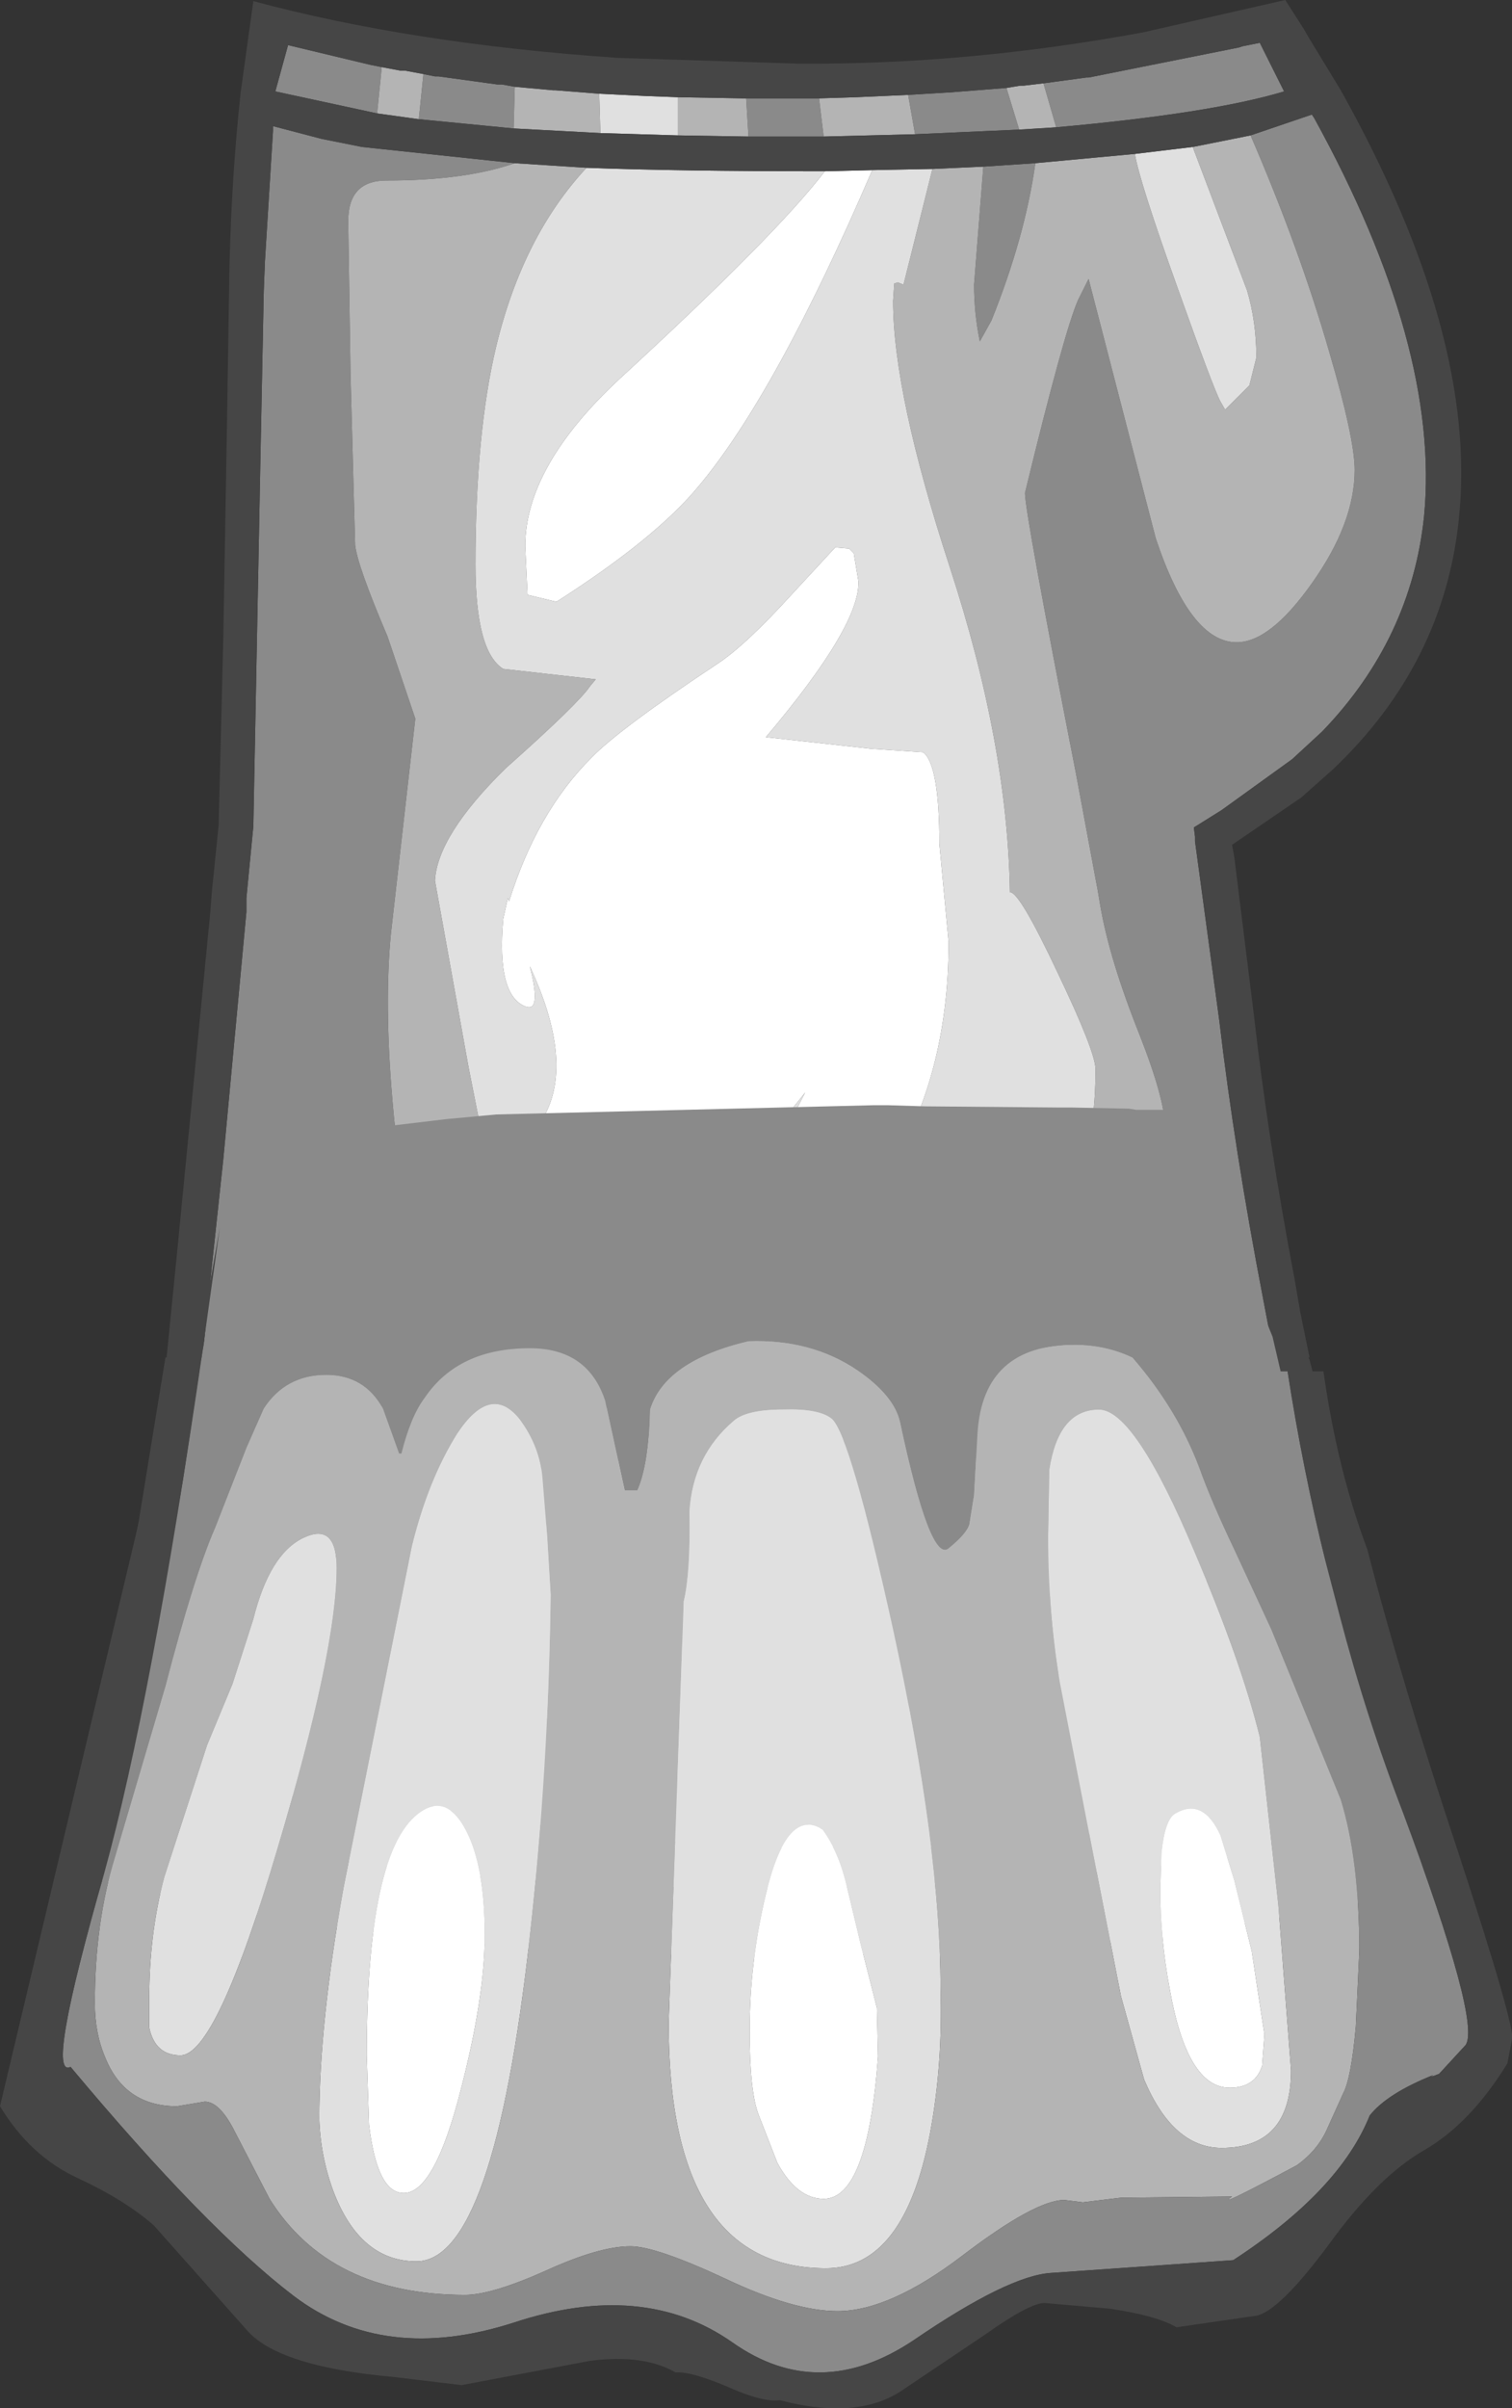 <?xml version="1.0" encoding="UTF-8" standalone="no"?>
<svg xmlns:ffdec="https://www.free-decompiler.com/flash" xmlns:xlink="http://www.w3.org/1999/xlink" ffdec:objectType="shape" height="104.05px" width="65.35px" xmlns="http://www.w3.org/2000/svg">
  <rect width="100%" height="100%" fill="#333333" stroke="none"/>
  <g transform="matrix(1.0, 0.0, 0.0, 1.0, 29.5, 101.95)">
    <path d="M15.6 -98.35 L17.45 -98.6 17.55 -98.6 24.05 -99.9 24.2 -99.95 24.95 -100.1 26.0 -98.0 Q22.85 -97.05 16.15 -96.45 L15.6 -98.35 M14.55 -96.35 L10.05 -96.15 9.75 -97.85 11.4 -97.95 11.45 -97.95 14.0 -98.15 14.55 -96.35 M6.1 -96.05 L2.85 -96.05 2.75 -97.7 3.65 -97.7 5.05 -97.7 5.1 -97.7 5.9 -97.7 6.1 -96.05 M-7.3 -96.4 L-11.4 -96.8 -11.2 -98.75 -10.7 -98.65 -10.55 -98.65 -8.0 -98.3 -7.8 -98.3 -7.25 -98.2 -7.3 -96.4 M-13.2 -97.05 L-17.6 -98.0 -17.05 -100.0 -13.5 -99.15 -13.25 -99.1 -13.0 -99.05 -13.2 -97.05 M24.55 -96.1 L27.2 -97.0 27.3 -96.85 Q32.75 -86.95 32.05 -79.65 31.5 -74.35 27.65 -70.35 L26.35 -69.15 23.3 -66.95 22.1 -66.2 22.15 -65.8 22.15 -65.7 22.15 -65.6 23.2 -57.85 Q23.85 -52.3 25.1 -45.8 L25.3 -44.75 25.6 -43.3 25.55 -43.3 25.65 -42.9 Q26.4 -39.5 27.3 -36.25 28.4 -32.3 29.65 -28.8 L30.9 -24.9 31.4 -23.25 32.25 -20.45 Q26.6 -19.05 20.15 -18.25 L16.85 -17.9 3.95 -17.35 -6.1 -17.65 -17.45 -19.0 -25.25 -20.7 -24.95 -22.05 -24.55 -23.55 -24.15 -25.2 Q-23.2 -29.2 -22.5 -33.15 L-22.45 -33.4 -21.9 -36.25 -21.6 -37.95 -20.8 -43.3 -20.75 -43.3 -20.3 -47.65 -19.85 -51.85 -18.85 -62.55 -18.85 -63.15 -18.55 -66.25 -18.25 -81.8 -18.1 -89.35 -18.05 -90.65 -17.7 -96.3 -17.7 -96.5 -15.6 -95.95 -13.85 -95.6 -7.25 -94.9 Q-9.4 -94.15 -12.8 -94.15 -14.45 -94.15 -14.45 -92.4 L-14.35 -85.8 -14.15 -78.4 Q-14.05 -77.5 -12.75 -74.45 L-11.55 -70.9 -12.6 -61.65 Q-13.2 -55.55 -11.15 -44.85 -12.15 -43.45 -12.75 -41.95 -13.9 -39.05 -11.95 -38.75 L-11.1 -38.7 Q-13.65 -37.55 -15.2 -34.2 -16.9 -30.45 -16.9 -24.9 L-16.8 -23.65 Q-16.7 -22.6 -16.25 -22.1 L-15.95 -21.75 Q-6.85 -20.35 3.95 -20.35 L5.8 -20.35 19.0 -21.1 23.9 -21.75 24.7 -23.65 24.9 -25.5 Q24.9 -26.55 23.85 -27.8 L20.8 -31.0 Q22.1 -32.1 22.7 -33.75 L23.0 -35.3 Q23.0 -38.05 20.25 -40.5 17.45 -43.0 17.45 -43.3 17.45 -43.9 16.55 -43.85 L14.6 -43.6 Q16.7 -47.35 19.35 -49.85 20.85 -51.3 20.85 -53.25 20.85 -54.45 19.75 -57.25 18.45 -60.5 18.05 -62.85 L17.95 -63.45 17.0 -68.55 Q14.8 -79.8 14.8 -80.65 16.5 -87.65 17.1 -89.0 L17.55 -89.9 20.45 -78.7 Q21.95 -74.2 23.95 -74.2 25.4 -74.2 27.2 -76.75 29.05 -79.35 29.05 -81.65 29.05 -83.0 27.95 -86.75 26.65 -91.25 24.55 -96.1 M13.0 -94.75 L15.25 -94.9 Q14.8 -91.7 13.35 -88.1 L12.85 -87.2 Q12.6 -88.4 12.6 -89.65 L13.0 -94.75" fill="#8a8a8a" fill-rule="evenodd" stroke="none"/>
    <path d="M15.6 -98.35 L16.15 -96.45 14.55 -96.35 14.0 -98.15 14.6 -98.25 14.75 -98.25 15.6 -98.35 M10.05 -96.15 L6.1 -96.05 5.9 -97.7 7.5 -97.75 9.75 -97.85 10.05 -96.15 M2.85 -96.05 L-0.2 -96.1 -0.2 -97.75 2.6 -97.7 2.75 -97.7 2.85 -96.05 M-3.55 -96.2 L-7.3 -96.4 -7.25 -98.2 -5.6 -98.05 -5.5 -98.05 -3.6 -97.9 -3.55 -96.2 M-11.4 -96.8 L-13.2 -97.05 -13.0 -99.05 -12.2 -98.9 -12.0 -98.9 -11.2 -98.75 -11.4 -96.8 M24.55 -96.1 Q26.65 -91.25 27.95 -86.75 29.05 -83.0 29.05 -81.65 29.05 -79.35 27.2 -76.75 25.4 -74.2 23.95 -74.2 21.95 -74.2 20.45 -78.7 L17.55 -89.9 17.1 -89.0 Q16.5 -87.65 14.8 -80.65 14.8 -79.8 17.0 -68.55 L17.95 -63.45 18.05 -62.85 Q18.45 -60.5 19.75 -57.25 20.85 -54.45 20.85 -53.25 20.85 -51.3 19.35 -49.85 16.7 -47.35 14.6 -43.6 L16.55 -43.85 Q17.45 -43.9 17.45 -43.3 17.45 -43.0 20.25 -40.5 23.0 -38.05 23.0 -35.3 L22.7 -33.75 Q22.1 -32.1 20.8 -31.0 L23.85 -27.8 Q24.9 -26.55 24.9 -25.5 L24.7 -23.65 23.9 -21.75 19.0 -21.1 5.8 -20.35 3.95 -20.35 Q-6.85 -20.35 -15.95 -21.75 L-16.25 -22.1 Q-16.7 -22.6 -16.8 -23.65 L-16.9 -24.9 Q-16.9 -30.45 -15.2 -34.2 -13.65 -37.55 -11.1 -38.7 L-11.95 -38.75 Q-13.9 -39.05 -12.75 -41.95 -12.15 -43.45 -11.15 -44.85 -13.2 -55.55 -12.6 -61.65 L-11.55 -70.9 -12.75 -74.45 Q-14.05 -77.5 -14.15 -78.4 L-14.35 -85.8 -14.45 -92.4 Q-14.45 -94.15 -12.8 -94.15 -9.4 -94.15 -7.25 -94.9 L-4.15 -94.7 Q-6.9 -91.75 -8.05 -87.0 -8.95 -83.25 -8.95 -77.55 -8.95 -73.8 -7.75 -73.05 L-3.75 -72.6 -4.0 -72.3 Q-4.5 -71.55 -7.65 -68.75 -10.6 -65.85 -10.7 -63.9 L-9.25 -55.85 -7.5 -47.0 Q-7.5 -46.15 -7.95 -45.7 L-7.0 -45.75 0.35 -44.8 Q-5.4 -38.9 -10.0 -35.0 -11.7 -32.8 -11.7 -24.4 -11.7 -23.7 -4.05 -22.85 L1.85 -22.1 3.95 -22.1 9.65 -22.2 11.9 -22.05 14.0 -22.4 19.75 -22.95 20.2 -25.4 Q20.2 -27.05 19.2 -28.05 17.45 -29.75 12.9 -30.2 L16.65 -33.85 17.2 -34.7 Q14.95 -35.75 13.05 -38.5 12.0 -40.0 10.5 -42.6 L15.95 -48.65 Q17.85 -51.4 17.85 -55.75 17.85 -56.5 16.2 -59.95 14.55 -63.45 14.15 -63.4 14.05 -69.8 11.55 -77.45 9.1 -84.95 9.1 -88.95 L9.15 -89.7 9.3 -89.75 9.55 -89.65 10.8 -94.65 13.0 -94.75 12.6 -89.65 Q12.6 -88.4 12.85 -87.2 L13.35 -88.1 Q14.8 -91.7 15.25 -94.9 L19.55 -95.3 Q19.75 -94.1 21.4 -89.5 22.95 -85.15 23.25 -84.6 L23.45 -84.25 24.5 -85.3 24.8 -86.5 Q24.8 -88.05 24.4 -89.4 L22.05 -95.6 23.8 -95.95 24.55 -96.1" fill="#b4b4b4" fill-rule="evenodd" stroke="none"/>
    <path d="M-0.2 -96.1 L-3.55 -96.2 -3.6 -97.9 -1.55 -97.8 -0.2 -97.75 -0.2 -96.1 M-4.15 -94.7 Q-0.2 -94.55 6.15 -94.55 4.05 -91.8 -2.7 -85.6 -6.8 -81.8 -6.8 -78.35 L-6.7 -76.25 -5.45 -75.95 Q-1.15 -78.7 0.7 -80.95 4.05 -84.95 8.2 -94.6 L10.8 -94.65 9.55 -89.65 9.3 -89.75 9.15 -89.7 9.1 -88.95 Q9.1 -84.95 11.55 -77.45 14.05 -69.8 14.15 -63.4 14.55 -63.45 16.2 -59.95 17.85 -56.5 17.85 -55.75 17.85 -51.4 15.95 -48.65 L10.5 -42.6 Q12.0 -40.0 13.05 -38.5 14.95 -35.75 17.2 -34.7 L16.65 -33.85 12.9 -30.2 Q17.45 -29.75 19.2 -28.05 20.2 -27.05 20.2 -25.4 L19.75 -22.95 14.0 -22.4 Q15.15 -23.0 15.15 -24.45 15.15 -26.75 10.1 -28.15 -0.35 -31.0 -2.2 -31.75 2.0 -32.3 5.2 -36.85 7.65 -40.35 7.65 -41.85 7.65 -43.55 5.1 -43.05 2.75 -42.55 -0.45 -40.5 -8.55 -35.4 -8.55 -30.6 -8.55 -28.35 -0.55 -25.15 5.45 -22.75 9.65 -22.2 L3.95 -22.1 1.85 -22.1 -4.05 -22.85 Q-11.7 -23.7 -11.7 -24.4 -11.7 -32.8 -10.0 -35.0 -5.4 -38.9 0.35 -44.8 L-7.0 -45.75 -7.95 -45.7 Q-7.5 -46.15 -7.5 -47.0 L-9.25 -55.85 -10.7 -63.9 Q-10.6 -65.85 -7.65 -68.75 -4.5 -71.55 -4.0 -72.3 L-3.75 -72.6 -7.75 -73.05 Q-8.95 -73.8 -8.95 -77.55 -8.95 -83.25 -8.05 -87.0 -6.9 -91.75 -4.15 -94.7 M19.55 -95.3 L22.05 -95.6 24.4 -89.4 Q24.8 -88.05 24.8 -86.5 L24.5 -85.3 23.45 -84.25 23.25 -84.6 Q22.95 -85.15 21.4 -89.5 19.75 -94.1 19.55 -95.3 M-7.55 -63.15 L-7.75 -62.25 Q-8.05 -58.9 -6.75 -58.45 -6.1 -58.25 -6.6 -60.2 -4.5 -55.7 -6.25 -53.3 -7.7 -51.4 -7.7 -50.7 -7.7 -49.25 -6.35 -48.55 -5.35 -48.0 -4.05 -48.0 -3.0 -48.0 -1.0 -49.1 2.3 -50.9 5.3 -54.75 L3.95 -52.1 Q2.6 -49.35 2.6 -48.75 2.6 -47.35 3.95 -47.35 6.35 -47.35 8.7 -51.0 11.5 -55.25 11.5 -61.25 L11.1 -65.5 Q11.1 -68.9 10.4 -69.45 L8.15 -69.6 3.6 -70.1 Q7.7 -74.95 7.6 -76.85 L7.4 -78.05 7.2 -78.25 6.6 -78.3 4.75 -76.3 Q2.75 -74.1 1.55 -73.3 -2.75 -70.45 -3.95 -69.2 -6.3 -66.85 -7.5 -63.0 L-7.55 -63.15" fill="#e0e0e0" fill-rule="evenodd" stroke="none"/>
    <path d="M6.15 -94.55 L8.2 -94.6 Q4.05 -84.95 0.7 -80.95 -1.15 -78.7 -5.45 -75.95 L-6.7 -76.25 -6.8 -78.35 Q-6.8 -81.8 -2.7 -85.6 4.05 -91.8 6.15 -94.55 M14.0 -22.4 L11.9 -22.05 9.65 -22.2 Q5.45 -22.75 -0.55 -25.15 -8.55 -28.35 -8.55 -30.6 -8.55 -35.4 -0.45 -40.5 2.75 -42.55 5.1 -43.05 7.65 -43.55 7.65 -41.85 7.65 -40.35 5.2 -36.85 2.0 -32.3 -2.2 -31.75 -0.35 -31.0 10.1 -28.15 15.15 -26.75 15.15 -24.45 15.15 -23.0 14.0 -22.4 M-7.55 -63.15 L-7.5 -63.0 Q-6.3 -66.85 -3.95 -69.2 -2.75 -70.45 1.55 -73.3 2.75 -74.1 4.75 -76.3 L6.6 -78.3 7.2 -78.25 7.4 -78.05 7.6 -76.85 Q7.7 -74.95 3.6 -70.1 L8.15 -69.6 10.4 -69.45 Q11.1 -68.9 11.1 -65.5 L11.5 -61.25 Q11.5 -55.25 8.7 -51.0 6.35 -47.35 3.95 -47.35 2.6 -47.35 2.6 -48.75 2.6 -49.35 3.95 -52.1 L5.3 -54.75 Q2.3 -50.9 -1.0 -49.1 -3.0 -48.0 -4.05 -48.0 -5.35 -48.0 -6.35 -48.55 -7.7 -49.25 -7.7 -50.7 -7.7 -51.4 -6.25 -53.3 -4.5 -55.7 -6.6 -60.2 -6.1 -58.25 -6.75 -58.45 -8.05 -58.9 -7.75 -62.25 L-7.55 -63.15" fill="#ffffff" fill-rule="evenodd" stroke="none"/>
    <path d="M16.15 -96.45 Q22.85 -97.05 26.0 -98.0 L24.95 -100.1 24.2 -99.95 24.05 -99.9 17.55 -98.6 17.45 -98.6 15.6 -98.35 14.75 -98.25 14.6 -98.25 14.0 -98.15 11.45 -97.95 11.4 -97.95 9.75 -97.85 7.5 -97.75 5.9 -97.7 5.1 -97.7 5.05 -97.7 3.65 -97.7 2.75 -97.7 2.6 -97.7 -0.2 -97.75 -1.55 -97.8 -3.6 -97.9 -5.5 -98.05 -5.6 -98.05 -7.25 -98.2 -7.8 -98.3 -8.0 -98.3 -10.55 -98.65 -10.7 -98.65 -11.2 -98.75 -12.0 -98.9 -12.2 -98.9 -13.0 -99.05 -13.25 -99.1 -13.5 -99.15 -17.05 -100.0 -17.6 -98.0 -13.2 -97.05 -11.4 -96.8 -7.3 -96.4 -3.55 -96.2 -0.2 -96.1 2.85 -96.05 6.1 -96.05 10.05 -96.15 14.55 -96.35 16.15 -96.45 M28.45 -98.05 Q34.4 -87.4 33.55 -79.5 32.9 -73.25 28.1 -68.7 L26.75 -67.5 23.75 -65.45 23.85 -64.9 24.7 -58.05 Q25.3 -52.75 26.45 -46.7 L26.7 -45.25 27.1 -43.3 27.05 -43.3 27.1 -43.2 28.9 -36.25 31.05 -29.25 32.4 -25.25 32.9 -23.65 33.75 -20.85 34.3 -19.0 32.8 -18.6 Q25.9 -16.8 17.85 -16.0 L14.5 -15.7 3.95 -15.35 -10.55 -16.05 -20.8 -17.65 -25.65 -18.8 -27.1 -19.25 -26.7 -21.1 -26.45 -22.35 -26.05 -23.95 -25.7 -25.6 -24.45 -31.25 -24.05 -33.35 -23.5 -36.25 -22.35 -43.3 -22.3 -43.3 -21.85 -47.8 -20.4 -62.65 -20.35 -63.35 -20.05 -66.3 -19.85 -74.35 -19.7 -83.0 -19.6 -89.35 Q-19.55 -93.75 -19.1 -97.95 L-18.55 -101.9 Q-11.65 -100.05 -2.8 -99.45 L5.0 -99.2 5.05 -99.2 Q12.3 -99.15 19.9 -100.55 L26.05 -101.95 26.85 -100.7 27.05 -100.35 28.45 -98.05 M-7.25 -94.9 L-13.85 -95.6 -15.6 -95.95 -17.7 -96.5 -17.7 -96.3 -18.05 -90.65 -18.1 -89.35 -18.25 -81.8 -18.55 -66.25 -18.85 -63.15 -18.85 -62.55 -19.85 -51.85 -20.3 -47.65 -20.75 -43.3 -20.8 -43.3 -21.6 -37.95 -21.9 -36.25 -22.45 -33.4 -22.5 -33.15 Q-23.2 -29.2 -24.15 -25.2 L-24.55 -23.55 -24.95 -22.05 -25.25 -20.7 -17.45 -19.0 -6.1 -17.65 3.95 -17.35 16.85 -17.9 20.15 -18.25 Q26.6 -19.05 32.25 -20.45 L31.4 -23.25 30.9 -24.9 29.65 -28.8 Q28.4 -32.3 27.3 -36.25 26.4 -39.5 25.65 -42.9 L25.55 -43.3 25.6 -43.3 25.3 -44.75 25.1 -45.8 Q23.85 -52.3 23.2 -57.85 L22.15 -65.6 22.15 -65.7 22.15 -65.8 22.1 -66.2 23.3 -66.95 26.35 -69.15 27.65 -70.35 Q31.5 -74.35 32.05 -79.65 32.75 -86.95 27.3 -96.85 L27.2 -97.0 24.55 -96.1 23.8 -95.95 22.05 -95.6 19.55 -95.3 15.25 -94.9 13.0 -94.75 10.8 -94.65 8.2 -94.6 6.15 -94.55 Q-0.2 -94.55 -4.15 -94.7 L-7.25 -94.9" fill="#464646" fill-rule="evenodd" stroke="none"/>
    <path d="M18.0 -41.05 Q19.55 -41.05 22.15 -34.85 24.15 -30.15 24.95 -26.9 L25.75 -19.65 26.3 -12.5 Q26.3 -9.15 23.3 -9.15 21.2 -9.15 19.95 -12.1 L18.95 -15.7 17.65 -22.35 16.3 -29.3 Q15.8 -32.3 15.8 -35.6 L15.85 -38.45 Q16.25 -41.05 18.0 -41.05 M6.45 -40.65 Q7.25 -39.95 9.1 -31.55 11.15 -22.15 11.15 -16.05 11.25 -12.75 10.7 -9.8 9.6 -3.95 6.2 -3.95 -0.6 -3.95 -0.6 -14.55 L0.05 -32.75 Q0.35 -34.0 0.3 -36.65 0.45 -39.05 2.2 -40.55 2.75 -41.05 4.35 -41.05 5.9 -41.1 6.45 -40.65 M25.15 -14.05 L24.6 -17.65 23.85 -20.7 23.25 -22.65 Q22.5 -24.3 21.3 -23.6 20.85 -23.35 20.7 -21.9 L20.65 -20.3 Q20.65 -18.2 21.05 -16.05 21.8 -11.75 23.65 -11.75 24.75 -11.75 25.05 -12.7 L25.15 -14.05 M8.45 -13.1 L8.4 -15.2 7.7 -17.95 7.1 -20.45 Q6.75 -21.95 6.05 -22.9 4.5 -23.9 3.6 -20.1 2.9 -17.2 2.9 -14.2 2.9 -11.55 3.3 -10.55 L4.1 -8.5 Q4.95 -6.95 6.1 -6.95 8.0 -6.95 8.45 -13.1 M-5.7 -33.05 Q-5.8 -25.4 -6.6 -18.3 -8.15 -4.25 -11.5 -4.25 -13.95 -4.25 -15.1 -7.3 -15.65 -8.8 -15.7 -10.4 -15.7 -14.55 -14.65 -20.4 L-12.7 -30.15 -11.7 -35.15 Q-11.0 -38.0 -9.75 -40.0 -8.3 -42.2 -7.05 -40.65 -6.15 -39.45 -6.05 -38.05 L-5.85 -35.55 -5.7 -33.05 M-14.95 -34.2 Q-14.95 -30.65 -17.5 -22.1 -20.15 -13.15 -21.7 -13.15 -22.8 -13.15 -23.05 -14.35 L-23.05 -15.6 Q-23.05 -18.4 -22.4 -20.85 L-20.55 -26.55 -19.45 -29.2 -18.55 -32.0 Q-17.85 -34.8 -16.4 -35.5 -14.95 -36.2 -14.95 -34.2 M-8.55 -18.35 Q-8.55 -21.3 -9.35 -22.85 -10.1 -24.3 -11.1 -23.8 -13.65 -22.5 -13.65 -13.15 L-13.55 -10.15 Q-13.2 -7.2 -12.05 -7.2 -10.7 -7.2 -9.55 -11.8 -8.55 -15.7 -8.55 -18.35" fill="#e0e0e0" fill-rule="evenodd" stroke="none"/>
    <path d="M18.0 -41.05 Q16.25 -41.05 15.85 -38.45 L15.8 -35.6 Q15.8 -32.3 16.3 -29.3 L17.65 -22.35 18.95 -15.7 19.95 -12.1 Q21.2 -9.15 23.3 -9.15 26.3 -9.15 26.3 -12.5 L25.75 -19.65 24.95 -26.9 Q24.15 -30.15 22.15 -34.85 19.55 -41.05 18.0 -41.05 M12.4 -36.1 L12.6 -37.35 12.75 -40.05 Q13.0 -43.85 16.95 -43.85 18.3 -43.85 19.45 -43.3 21.4 -41.05 22.35 -38.5 22.85 -37.1 23.85 -35.0 L25.45 -31.55 28.45 -24.2 Q29.25 -21.6 29.25 -17.65 L29.1 -14.4 Q28.9 -12.15 28.55 -11.5 L27.85 -9.95 Q27.45 -9.05 26.55 -8.4 22.9 -6.45 23.75 -7.05 L18.95 -7.0 17.3 -6.8 16.5 -6.9 Q15.25 -6.9 12.1 -4.5 8.95 -2.1 6.7 -2.1 4.8 -2.1 1.85 -3.5 -1.15 -4.9 -2.25 -4.9 -3.6 -4.9 -5.9 -3.85 -8.25 -2.8 -9.4 -2.8 -15.25 -2.8 -17.85 -6.95 L-19.35 -9.85 Q-20.0 -11.15 -20.65 -11.15 L-21.85 -10.95 Q-24.1 -10.95 -24.95 -13.05 -25.4 -14.1 -25.4 -15.4 -25.4 -18.85 -24.55 -21.65 L-22.35 -29.1 Q-21.1 -33.9 -20.2 -35.95 L-18.85 -39.4 -18.1 -41.1 Q-17.15 -42.55 -15.4 -42.55 -13.75 -42.55 -12.95 -41.1 L-12.25 -39.15 -12.15 -39.15 Q-11.75 -40.75 -11.15 -41.55 -9.7 -43.7 -6.6 -43.7 -4.1 -43.7 -3.35 -41.45 L-2.5 -37.55 -1.95 -37.55 Q-1.45 -38.65 -1.4 -41.05 -0.75 -43.15 2.85 -44.0 5.55 -44.1 7.55 -42.75 9.15 -41.65 9.4 -40.5 10.7 -34.4 11.5 -35.05 12.3 -35.7 12.4 -36.1 M6.45 -40.65 Q5.9 -41.1 4.35 -41.05 2.75 -41.05 2.2 -40.55 0.45 -39.05 0.3 -36.65 0.35 -34.0 0.05 -32.75 L-0.6 -14.55 Q-0.6 -3.95 6.2 -3.95 9.6 -3.95 10.7 -9.8 11.25 -12.75 11.15 -16.05 11.15 -22.15 9.1 -31.55 7.25 -39.95 6.45 -40.65 M-14.95 -34.2 Q-14.95 -36.2 -16.4 -35.5 -17.85 -34.8 -18.55 -32.0 L-19.45 -29.2 -20.55 -26.55 -22.4 -20.85 Q-23.05 -18.4 -23.05 -15.6 L-23.05 -14.35 Q-22.8 -13.15 -21.7 -13.15 -20.15 -13.15 -17.5 -22.1 -14.95 -30.65 -14.95 -34.2 M-5.7 -33.05 L-5.85 -35.55 -6.05 -38.05 Q-6.15 -39.45 -7.05 -40.65 -8.3 -42.2 -9.75 -40.0 -11.0 -38.0 -11.7 -35.15 L-12.7 -30.15 -14.65 -20.4 Q-15.7 -14.55 -15.7 -10.4 -15.65 -8.8 -15.1 -7.3 -13.95 -4.25 -11.5 -4.25 -8.15 -4.25 -6.6 -18.3 -5.8 -25.4 -5.7 -33.05" fill="#b4b4b4" fill-rule="evenodd" stroke="none"/>
    <path d="M-20.75 -43.55 L-19.55 -50.0 Q-19.1 -52.9 -18.2 -51.95 -16.7 -52.75 -13.15 -53.25 L-10.2 -53.6 -8.05 -53.8 8.3 -54.2 8.85 -54.2 10.5 -54.15 16.25 -54.1 16.55 -54.1 16.8 -54.1 19.3 -54.05 19.6 -54.0 19.65 -54.0 21.1 -54.0 Q23.35 -48.15 24.5 -46.65 L25.5 -44.2 25.85 -42.7 26.15 -42.7 Q26.8 -38.5 27.8 -34.45 L28.4 -32.15 Q29.55 -27.75 31.15 -23.6 34.5 -14.6 33.85 -13.6 L32.7 -12.35 Q32.2 -12.15 32.45 -12.3 30.45 -11.5 29.7 -10.55 28.4 -7.3 23.8 -4.3 L15.95 -3.75 Q14.1 -3.65 10.0 -0.85 5.9 1.9 2.15 -0.75 -1.7 -3.45 -7.3 -1.6 -12.9 0.2 -16.8 -2.75 -20.6 -5.65 -26.45 -12.65 -27.55 -12.1 -25.0 -21.0 -22.95 -28.4 -20.75 -43.55 M12.4 -36.1 Q12.3 -35.7 11.5 -35.05 10.7 -34.4 9.4 -40.5 9.15 -41.65 7.55 -42.75 5.55 -44.1 2.85 -44.0 -0.75 -43.15 -1.4 -41.05 -1.45 -38.65 -1.95 -37.55 L-2.5 -37.55 -3.35 -41.45 Q-4.1 -43.7 -6.6 -43.7 -9.7 -43.7 -11.15 -41.55 -11.75 -40.75 -12.15 -39.15 L-12.25 -39.15 -12.95 -41.1 Q-13.75 -42.55 -15.4 -42.55 -17.15 -42.55 -18.1 -41.1 L-18.85 -39.4 -20.2 -35.95 Q-21.1 -33.9 -22.35 -29.1 L-24.55 -21.65 Q-25.4 -18.85 -25.4 -15.4 -25.4 -14.1 -24.95 -13.05 -24.1 -10.95 -21.85 -10.95 L-20.65 -11.15 Q-20.0 -11.15 -19.35 -9.85 L-17.85 -6.95 Q-15.25 -2.8 -9.4 -2.8 -8.25 -2.8 -5.9 -3.85 -3.6 -4.9 -2.25 -4.9 -1.15 -4.9 1.85 -3.5 4.8 -2.1 6.7 -2.1 8.95 -2.1 12.1 -4.5 15.25 -6.9 16.5 -6.9 L17.3 -6.8 18.95 -7.0 23.75 -7.05 Q22.9 -6.45 26.55 -8.4 27.45 -9.05 27.85 -9.95 L28.55 -11.5 Q28.9 -12.15 29.1 -14.4 L29.25 -17.65 Q29.25 -21.6 28.45 -24.2 L25.45 -31.55 23.85 -35.0 Q22.85 -37.1 22.35 -38.5 21.4 -41.05 19.45 -43.3 18.3 -43.85 16.95 -43.85 13.0 -43.85 12.75 -40.05 L12.6 -37.35 12.4 -36.1" fill="#8a8a8a" fill-rule="evenodd" stroke="none"/>
    <path d="M26.15 -42.7 L27.7 -42.7 Q28.3 -38.45 29.6 -35.0 31.05 -29.35 33.55 -21.85 36.0 -14.35 35.85 -13.85 L35.65 -12.8 Q34.05 -10.2 32.05 -9.05 30.05 -7.9 27.95 -5.0 25.8 -2.1 24.8 -1.9 L21.35 -1.4 Q20.5 -1.9 18.5 -2.2 L15.65 -2.45 Q15.0 -2.45 13.1 -1.1 L9.6 1.25 Q7.65 2.65 4.2 1.75 3.45 1.85 1.9 1.15 0.35 0.5 -0.3 0.55 -1.7 -0.25 -4.0 0.05 L-9.55 1.1 -12.45 0.75 Q-17.5 0.3 -18.85 -1.3 L-22.85 -5.8 Q-24.1 -6.9 -26.15 -7.85 -28.2 -8.8 -29.5 -10.95 L-21.95 -42.7 -21.1 -42.7 -20.0 -48.9 -20.75 -43.55 Q-22.95 -28.4 -25.0 -21.0 -27.55 -12.1 -26.45 -12.65 -20.6 -5.65 -16.8 -2.75 -12.9 0.2 -7.3 -1.6 -1.7 -3.45 2.15 -0.75 5.9 1.9 10.0 -0.85 14.1 -3.65 15.95 -3.75 L23.8 -4.3 Q28.4 -7.3 29.7 -10.55 30.45 -11.5 32.45 -12.3 32.2 -12.15 32.7 -12.35 L33.85 -13.6 Q34.5 -14.6 31.15 -23.6 29.55 -27.75 28.4 -32.15 L27.8 -34.45 Q26.8 -38.5 26.15 -42.7" fill="#464646" fill-rule="evenodd" stroke="none"/>
    <path d="M8.45 -13.1 Q8.0 -6.95 6.1 -6.95 4.95 -6.95 4.1 -8.5 L3.3 -10.55 Q2.9 -11.55 2.9 -14.2 2.9 -17.2 3.6 -20.1 4.5 -23.9 6.05 -22.9 6.75 -21.95 7.1 -20.45 L7.7 -17.95 8.4 -15.2 8.45 -13.1 M25.15 -14.05 L25.05 -12.7 Q24.75 -11.75 23.65 -11.75 21.8 -11.75 21.05 -16.05 20.65 -18.2 20.65 -20.3 L20.7 -21.9 Q20.85 -23.35 21.3 -23.6 22.5 -24.3 23.25 -22.65 L23.85 -20.7 24.6 -17.65 25.15 -14.05 M-8.55 -18.35 Q-8.55 -15.7 -9.55 -11.8 -10.7 -7.2 -12.05 -7.2 -13.2 -7.2 -13.55 -10.15 L-13.65 -13.15 Q-13.65 -22.5 -11.1 -23.8 -10.1 -24.3 -9.35 -22.85 -8.55 -21.3 -8.55 -18.35" fill="#ffffff" fill-rule="evenodd" stroke="none"/>
  </g>
</svg>

